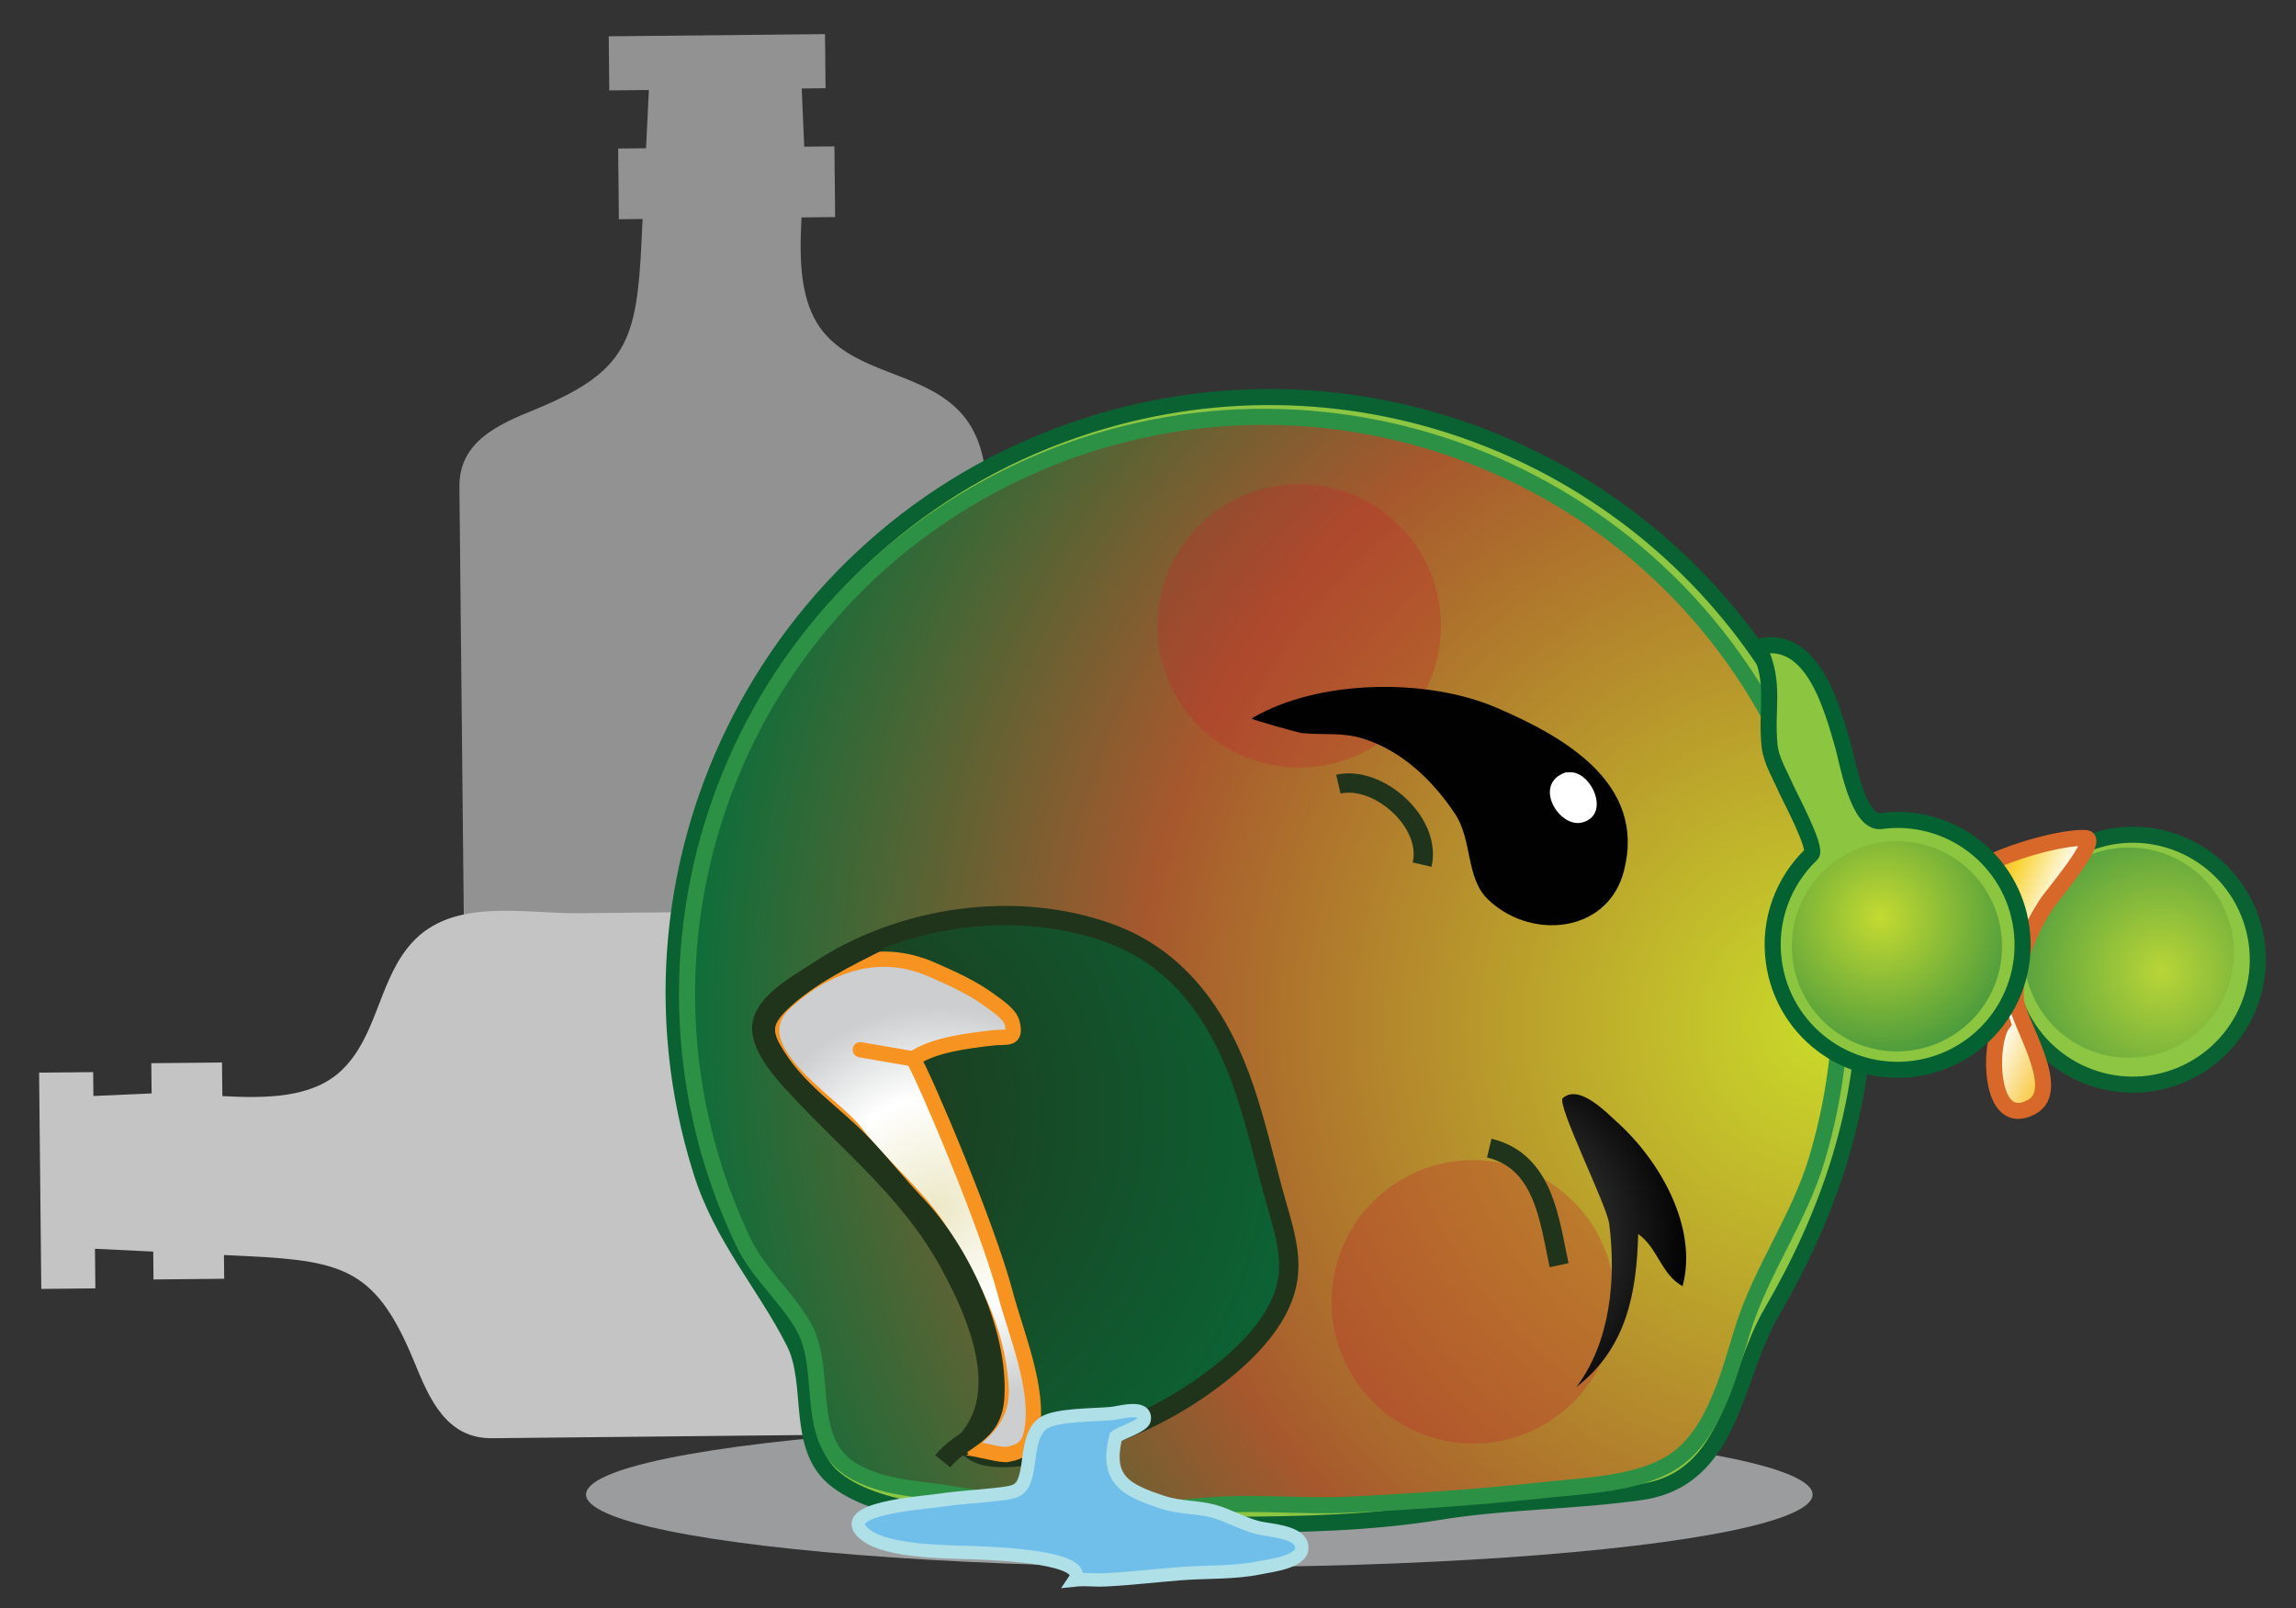 <?xml version="1.0" encoding="utf-8"?>
<!-- Generator: Adobe Illustrator 12.0.0, SVG Export Plug-In . SVG Version: 6.00 Build 51448)  -->
<!DOCTYPE svg PUBLIC "-//W3C//DTD SVG 1.1//EN" "http://www.w3.org/Graphics/SVG/1.1/DTD/svg11.dtd" >
<svg  version="1.1" id="Layer_1" xmlns="http://www.w3.org/2000/svg" xmlns:xlink="http://www.w3.org/1999/xlink" width="69" height="48.333" viewBox="0 0 69 48.333"
	 overflow="visible" enable-background="new 0 0 69 48.333" xml:space="preserve">
<rect x="0" y="0" width="69" height="48.333" fill="#333333" stroke="none"/>
<g>
	<path fill="#929293" d="M28.497,12.06c0.065,0.051,0.13,0.104,0.192,0.16c1.371,1.236,0.877,3.346,0.895,5.036
		c0.049,4.806,0.098,9.611,0.146,14.417c0.022,2.101,0.043,4.199,0.065,6.3c0.011,1.133,0.347,2.982-0.644,3.787
		c-0.785,0.637-2.299,0.367-3.189,0.377c-2.22,0.022-4.441,0.045-6.661,0.067c-0.974,0.01-2.046,0.127-3.005,0.008
		c-2.297-0.283-2.229-1.957-2.249-3.954c-0.001-0.059-0.134-13.141-0.241-23.626c-0.014-1.367,1.182-1.88,2.264-2.322
		c2.771-1.135,3.065-2.074,3.208-5.023c0.091-1.862,0.181-3.725,0.271-5.587l4.5-0.045c0.041,0.943,0.082,1.886,0.123,2.83
		c0.072,1.664-0.596,4.267,0.681,5.618C25.827,11.133,27.39,11.213,28.497,12.06z"/>
	
		<rect x="18.588" y="4.427" transform="matrix(1 -0.01 0.01 1 -0.055 0.223)" fill="#929293" width="6.499" height="2.125"/>
	
		<rect x="18.301" y="1.054" transform="matrix(1 -0.01 0.01 1 -0.018 0.22)" fill="#929293" width="6.5" height="1.626"/>
</g>
<path fill="#C5C4C5" d="M42.357,37.729c-0.022-2.22-0.045-4.44-0.067-6.661c-0.01-0.891,0.26-2.404-0.377-3.189
	c-0.805-0.991-2.654-0.655-3.787-0.644c-2.101,0.022-4.199,0.043-6.3,0.065c-4.806,0.049-9.611,0.097-14.417,0.146
	c-1.69,0.017-3.8-0.477-5.036,0.895c-0.056,0.062-0.109,0.126-0.16,0.192c-0.846,1.107-0.926,2.67-1.958,3.645
	c-0.868,0.821-2.252,0.837-3.573,0.764l-0.01-1.009l-2.125,0.021l0.009,0.909c-0.583,0.025-1.166,0.051-1.749,0.076l-0.007-0.717
	l-1.625,0.016l0.066,6.5l1.625-0.017l-0.012-1.19c0.583,0.028,1.167,0.057,1.751,0.085l0.008,0.838l2.125-0.022L6.73,37.719
	c0.236,0.011,0.473,0.022,0.709,0.034c2.949,0.143,3.888,0.437,5.023,3.208c0.442,1.082,0.955,2.277,2.322,2.264
	c10.485-0.107,23.567-0.24,23.626-0.241c1.997-0.021,3.671,0.048,3.954-2.249C42.484,39.775,42.367,38.703,42.357,37.729z"/>
<ellipse opacity="0.75" fill="#BDBEC0" enable-background="new    " cx="36.042" cy="44.917" rx="18.43" ry="2.185"/>
<path fill="#8CC643" stroke="#0A6132" stroke-width="0.483" d="M43.297,45.432c1.965-0.319,4.028-0.304,6.023-0.59
	c2.747-0.395,2.78-3.441,3.911-5.381c1.732-2.975,2.811-6.128,2.815-9.605l0.381-0.313c0.772,0.216,4.059,0.354,4.124,0.542
	c0.687,1.957,2.83,2.988,4.787,2.302c1.957-0.688,2.989-2.83,2.302-4.787c-0.688-1.957-2.831-2.988-4.785-2.3
	c-1.17,0.41-2.01,1.344-2.349,2.442c-0.051,0.164-3.426,0.275-4.124,0.417l-0.479-0.567c-0.132-1.047-0.361-2.097-0.689-3.138
	c-0.244-0.772-0.532-1.515-0.868-2.226l0.086-0.581c-0.149-0.603-0.403-1.099-0.719-1.529c-0.023,0.028-0.047,0.059-0.064,0.082
	l-0.403,0.021c-4.245-6.675-12.584-9.946-20.482-7.456c-9.427,2.971-14.66,13.022-11.688,22.449c0.632,2.002,1.91,3.387,2.789,5.128
	c0.643,1.273,0.009,3.185,1.284,4.153c1.434,1.089,4.01,1.019,5.734,1.332c2.048,0.372,4.03,0.013,6.13,0.001
	C39.146,45.816,41.21,45.771,43.297,45.432z"/>
<radialGradient id="XMLID_10_" cx="-33.834" cy="-745.184" r="4.255" gradientTransform="matrix(0.331 0.944 0.944 -0.331 779.607 -185.532)" gradientUnits="userSpaceOnUse">
	<stop  offset="0" style="stop-color:#FBED28"/>
	<stop  offset="1" style="stop-color:#0B6E3A"/>
</radialGradient>
<circle opacity="0.41" fill="url(#XMLID_10_)" enable-background="new    " cx="63.977" cy="28.631" r="3.16"/>
<radialGradient id="XMLID_11_" cx="-166.758" cy="-819.696" r="34.513" gradientTransform="matrix(0.667 0.745 0.745 -0.667 776.884 -391.692)" gradientUnits="userSpaceOnUse">
	<stop  offset="0" style="stop-color:#CADB2A"/>
	<stop  offset="0.601" style="stop-color:#A7582D"/>
	<stop  offset="1" style="stop-color:#0B6E3A"/>
</radialGradient>
<path fill="url(#XMLID_11_)" stroke="#2D9145" stroke-width="0.483" d="M53.645,22.42c1.838,3.863,2.182,8.332,0.953,12.429
	c-0.542,1.805-1.672,3.33-2.224,5.109c-0.412,1.327-0.857,3.188-2.116,3.985c-1.042,0.66-2.619,0.708-3.818,0.837
	c-1.975,0.212-3.894,0.347-5.9,0.442c-1.37,0.065-2.783-0.087-4.124,0.015c-1.496,0.113-2.949,0.27-4.452,0.131
	c-1.138-0.104-2.238-0.277-3.361-0.465c-1.004-0.167-2.021-0.167-2.936-0.681c-1.554-0.875-0.768-2.997-1.504-4.327
	c-0.51-0.923-1.366-1.6-1.83-2.576c-4.115-8.646-0.442-18.99,8.206-23.106C39.186,10.1,49.531,13.773,53.645,22.42z"/>
<circle opacity="0.31" fill="#C0272D" cx="39.044" cy="18.811" r="4.26"/>
<circle opacity="0.31" fill="#C0272D" cx="44.274" cy="39.125" r="4.259"/>
<radialGradient id="XMLID_12_" cx="34.95" cy="61.961" r="19.067" gradientTransform="matrix(0.247 0.969 0.969 -0.247 -44.645 14.917)" gradientUnits="userSpaceOnUse">
	<stop  offset="0" style="stop-color:#20341C"/>
	<stop  offset="1" style="stop-color:#076E3A"/>
</radialGradient>
<path fill="url(#XMLID_12_)" stroke="#20341C" stroke-width="0.58" d="M29.294,39.59c-0.227-0.605-0.518-1.181-0.789-1.672
	c-1.168-2.116-2.955-3.516-4.547-5.236c-0.404-0.437-1.103-1.197-1.064-1.825c0.045-0.731,1.133-1.302,1.69-1.672
	c2.511-1.667,5.941-2.156,8.749-1.142c2.178,0.787,3.374,2.627,4.082,4.738c0.359,1.072,0.604,2.176,0.91,3.263
	c0.37,1.317,0.72,2.263-0.068,3.547c-0.511,0.832-1.357,1.556-2.174,2.124c-1.166,0.809-2.56,1.444-3.938,1.779
	c-0.656,0.16-2.383,0.58-2.951,0.063c-0.044-0.04-0.183-0.093-0.242-0.139C29.98,42.396,29.793,40.922,29.294,39.59z"/>
<g>
	
		<radialGradient id="XMLID_13_" cx="23.312" cy="50.121" r="6.012" gradientTransform="matrix(-0.256 -0.967 -0.967 0.256 82.635 45.983)" gradientUnits="userSpaceOnUse">
		<stop  offset="0.011" style="stop-color:#EDE9C8"/>
		<stop  offset="0.556" style="stop-color:#FFFFFF"/>
		<stop  offset="1" style="stop-color:#CCCECF"/>
	</radialGradient>
	<path fill="url(#XMLID_13_)" stroke="#F79320" stroke-width="0.459" stroke-linecap="round" d="M29.191,43.529
		c-0.116-0.019-0.201-0.023-0.227-0.002c0.684-0.562,1.194-0.947,1.118-1.92c-0.138-1.755-0.881-3.025-1.765-4.515
		c-0.676-1.14-1.797-1.984-2.591-3.038c-0.705-0.936-3.63-2.573-2.098-3.952c1.231-1.108,2.776-1.661,4.364-0.967
		c0.618,0.27,1.232,0.543,1.777,0.947c0.209,0.155,0.585,0.396,0.651,0.672c0.126,0.527-0.151,0.388-0.594,0.44
		c-0.709,0.082-1.785,0.205-2.381,0.63c0.344,0.572,2.228,5.007,2.763,7.033c0.313,1.188,1.039,2.894,0.804,4.139
		c-0.087,0.461-0.273,0.63-0.736,0.715C30.104,43.744,29.521,43.581,29.191,43.529z"/>
	
		<radialGradient id="XMLID_14_" cx="28.142" cy="50.468" r="0.571" gradientTransform="matrix(-0.256 -0.967 -0.967 0.256 82.635 45.983)" gradientUnits="userSpaceOnUse">
		<stop  offset="0.011" style="stop-color:#EDE9C8"/>
		<stop  offset="0.556" style="stop-color:#FFFFFF"/>
		<stop  offset="1" style="stop-color:#CCCECF"/>
	</radialGradient>
	
		<line fill="url(#XMLID_14_)" stroke="#F79320" stroke-width="0.459" stroke-linecap="round" x1="25.854" y1="31.55" x2="27.446" y2="31.824"/>
</g>
<radialGradient id="XMLID_15_" cx="53.456" cy="75.978" r="7.527" gradientTransform="matrix(0.714 0.7 0.7 -0.714 -37.905 52.878)" gradientUnits="userSpaceOnUse">
	<stop  offset="0" style="stop-color:#57585A"/>
	<stop  offset="1" style="stop-color:#010101"/>
</radialGradient>
<path fill="url(#XMLID_15_)" d="M47.212,27.743c-0.835,0.196-1.809-0.051-2.494-0.711c-0.678-0.653-0.458-1.773-0.994-2.577
	c-0.663-0.997-1.587-1.886-2.752-2.254c-0.633-0.2-1.18-0.103-1.841-0.168c-0.135-0.013-1.552-0.419-1.521-0.439
	c1.988-1.177,5.243-1.229,7.35-0.33c2.069,0.885,4.515,2.288,3.846,4.9C48.581,27.051,47.951,27.569,47.212,27.743z"/>
<radialGradient id="XMLID_16_" cx="47.505" cy="78.769" r="5.952" gradientTransform="matrix(0.562 0.827 0.827 -0.562 -47.044 42.181)" gradientUnits="userSpaceOnUse">
	<stop  offset="0" style="stop-color:#57585A"/>
	<stop  offset="1" style="stop-color:#010101"/>
</radialGradient>
<path fill="url(#XMLID_16_)" d="M47.986,33.191c-0.343-0.254-0.738-0.439-1.02-0.188c-0.2,0.179,1.323,3.219,1.394,3.774
	c0.21,1.648,0.044,3.535-0.982,4.906c1.514-1.174,1.807-2.841,1.853-4.596c0.593,0.418,0.688,1.216,1.334,1.569
	c0.475-1.769-0.69-3.785-1.974-4.937C48.463,33.604,48.239,33.379,47.986,33.191z"/>
<path fill="#FFFFFF" d="M47.053,23.214c-1.013,0.343-0.198,1.692,0.499,1.504c0.864-0.232,0.276-1.526-0.366-1.508"/>
<path fill="none" stroke="#20341C" stroke-width="0.58" d="M40.221,23.568c1.183-0.277,2.816,1.133,2.517,2.418"/>
<path fill="none" stroke="#20341C" stroke-width="0.58" d="M44.756,34.506c1.65,0.396,1.81,2.19,2.098,3.519"/>
<linearGradient id="XMLID_17_" gradientUnits="userSpaceOnUse" x1="58.031" y1="-1.182" x2="53.125" y2="0.482" gradientTransform="matrix(0.728 0.686 -0.686 0.728 19.721 -9.112)">
	<stop  offset="0.006" style="stop-color:#F8C534"/>
	<stop  offset="0.376" style="stop-color:#FFFFFF"/>
	<stop  offset="0.685" style="stop-color:#F9D438"/>
	<stop  offset="0.921" style="stop-color:#F78F27"/>
</linearGradient>
<path fill="url(#XMLID_17_)" stroke="#D76829" stroke-width="0.481" d="M59.797,25.931c1.079-0.498,2.403-0.784,2.892-0.744
	c0.41,0.034-1.03,1.754-1.125,1.892c-0.559,0.812-1.054,1.961-0.98,2.964c0.049,0.674,1.442,2.699,0.474,3.225
	c-1.314,0.714-1.303-1.952-0.868-2.509c-0.193-0.58,0.057-1.56-0.229-2.094c-0.402-0.752-1.331-0.263-1.609-0.772
	C57.923,27.107,58.743,26.417,59.797,25.931z"/>
<path fill="none" stroke="#20341C" stroke-width="0.58" d="M26.396,28.293c-0.977,0.495-2.066,1.023-2.891,1.797
	c-0.509,0.478-0.664,0.835-0.313,1.455c0.719,1.267,1.816,1.896,2.783,2.92c0.539,0.57,1.021,1.187,1.562,1.753
	c1.307,1.37,2.469,3.833,2.358,5.762c-0.067,1.18-0.963,1.193-1.563,1.938"/>
<path fill="#70BEEA" stroke="#AFE0E8" stroke-width="0.4" d="M33.396,42.484c0.241-0.023,1.071-0.273,0.989,0.188
	c-0.033,0.187-0.705,0.391-0.853,0.507c-0.317,1.289,0.282,1.604,1.427,1.976c0.504,0.163,1.019,0.132,1.503,0.261
	c0.437,0.115,0.913,0.396,1.371,0.504c0.287,0.068,1.143,0.109,1.27,0.483c0.181,0.531-0.889,0.641-1.265,0.719
	c-0.749,0.154-1.587,0.112-2.363,0.173c-0.755,0.06-1.518,0.151-2.266,0.187c-0.331,0.016-0.579-0.03-0.914,0.005
	c0.468-0.688-2.383-0.793-2.834-0.814c-0.863-0.041-2.757-0.002-3.453-0.55c-0.991-0.781,1.697-0.954,2.215-1.03
	c0.551-0.083,1.12-0.111,1.674-0.174c0.654-0.074,0.821-0.088,0.951-0.638c0.103-0.434,0.074-1.21,0.504-1.506
	C31.731,42.511,32.898,42.532,33.396,42.484z"/>
<path fill="#8CC641" stroke="#046132" stroke-width="0.483" d="M54.437,25.676c-0.839,0.802-1.301,1.985-1.129,3.226
	c0.278,2.056,2.169,3.497,4.226,3.217c2.056-0.281,3.495-2.173,3.215-4.227c-0.278-2.056-2.171-3.495-4.229-3.215
	c-0.687,0.081-1.008-1.833-1.125-2.237c-0.325-1.116-0.898-3.402-2.548-3.003c0.532,1.113,0.216,1.814,0.333,2.978
	c0.044,0.438,0.327,0.896,0.501,1.301C53.768,23.912,54.62,25.504,54.437,25.676z"/>
<radialGradient id="XMLID_18_" cx="211.752" cy="544.584" r="4.254" gradientTransform="matrix(0.384 -0.923 -0.923 -0.384 477.845 432.129)" gradientUnits="userSpaceOnUse">
	<stop  offset="0" style="stop-color:#FCEE23"/>
	<stop  offset="1" style="stop-color:#076E3A"/>
</radialGradient>
<circle opacity="0.5" fill="url(#XMLID_18_)" enable-background="new    " cx="57.007" cy="28.44" r="3.159"/>
</svg>
